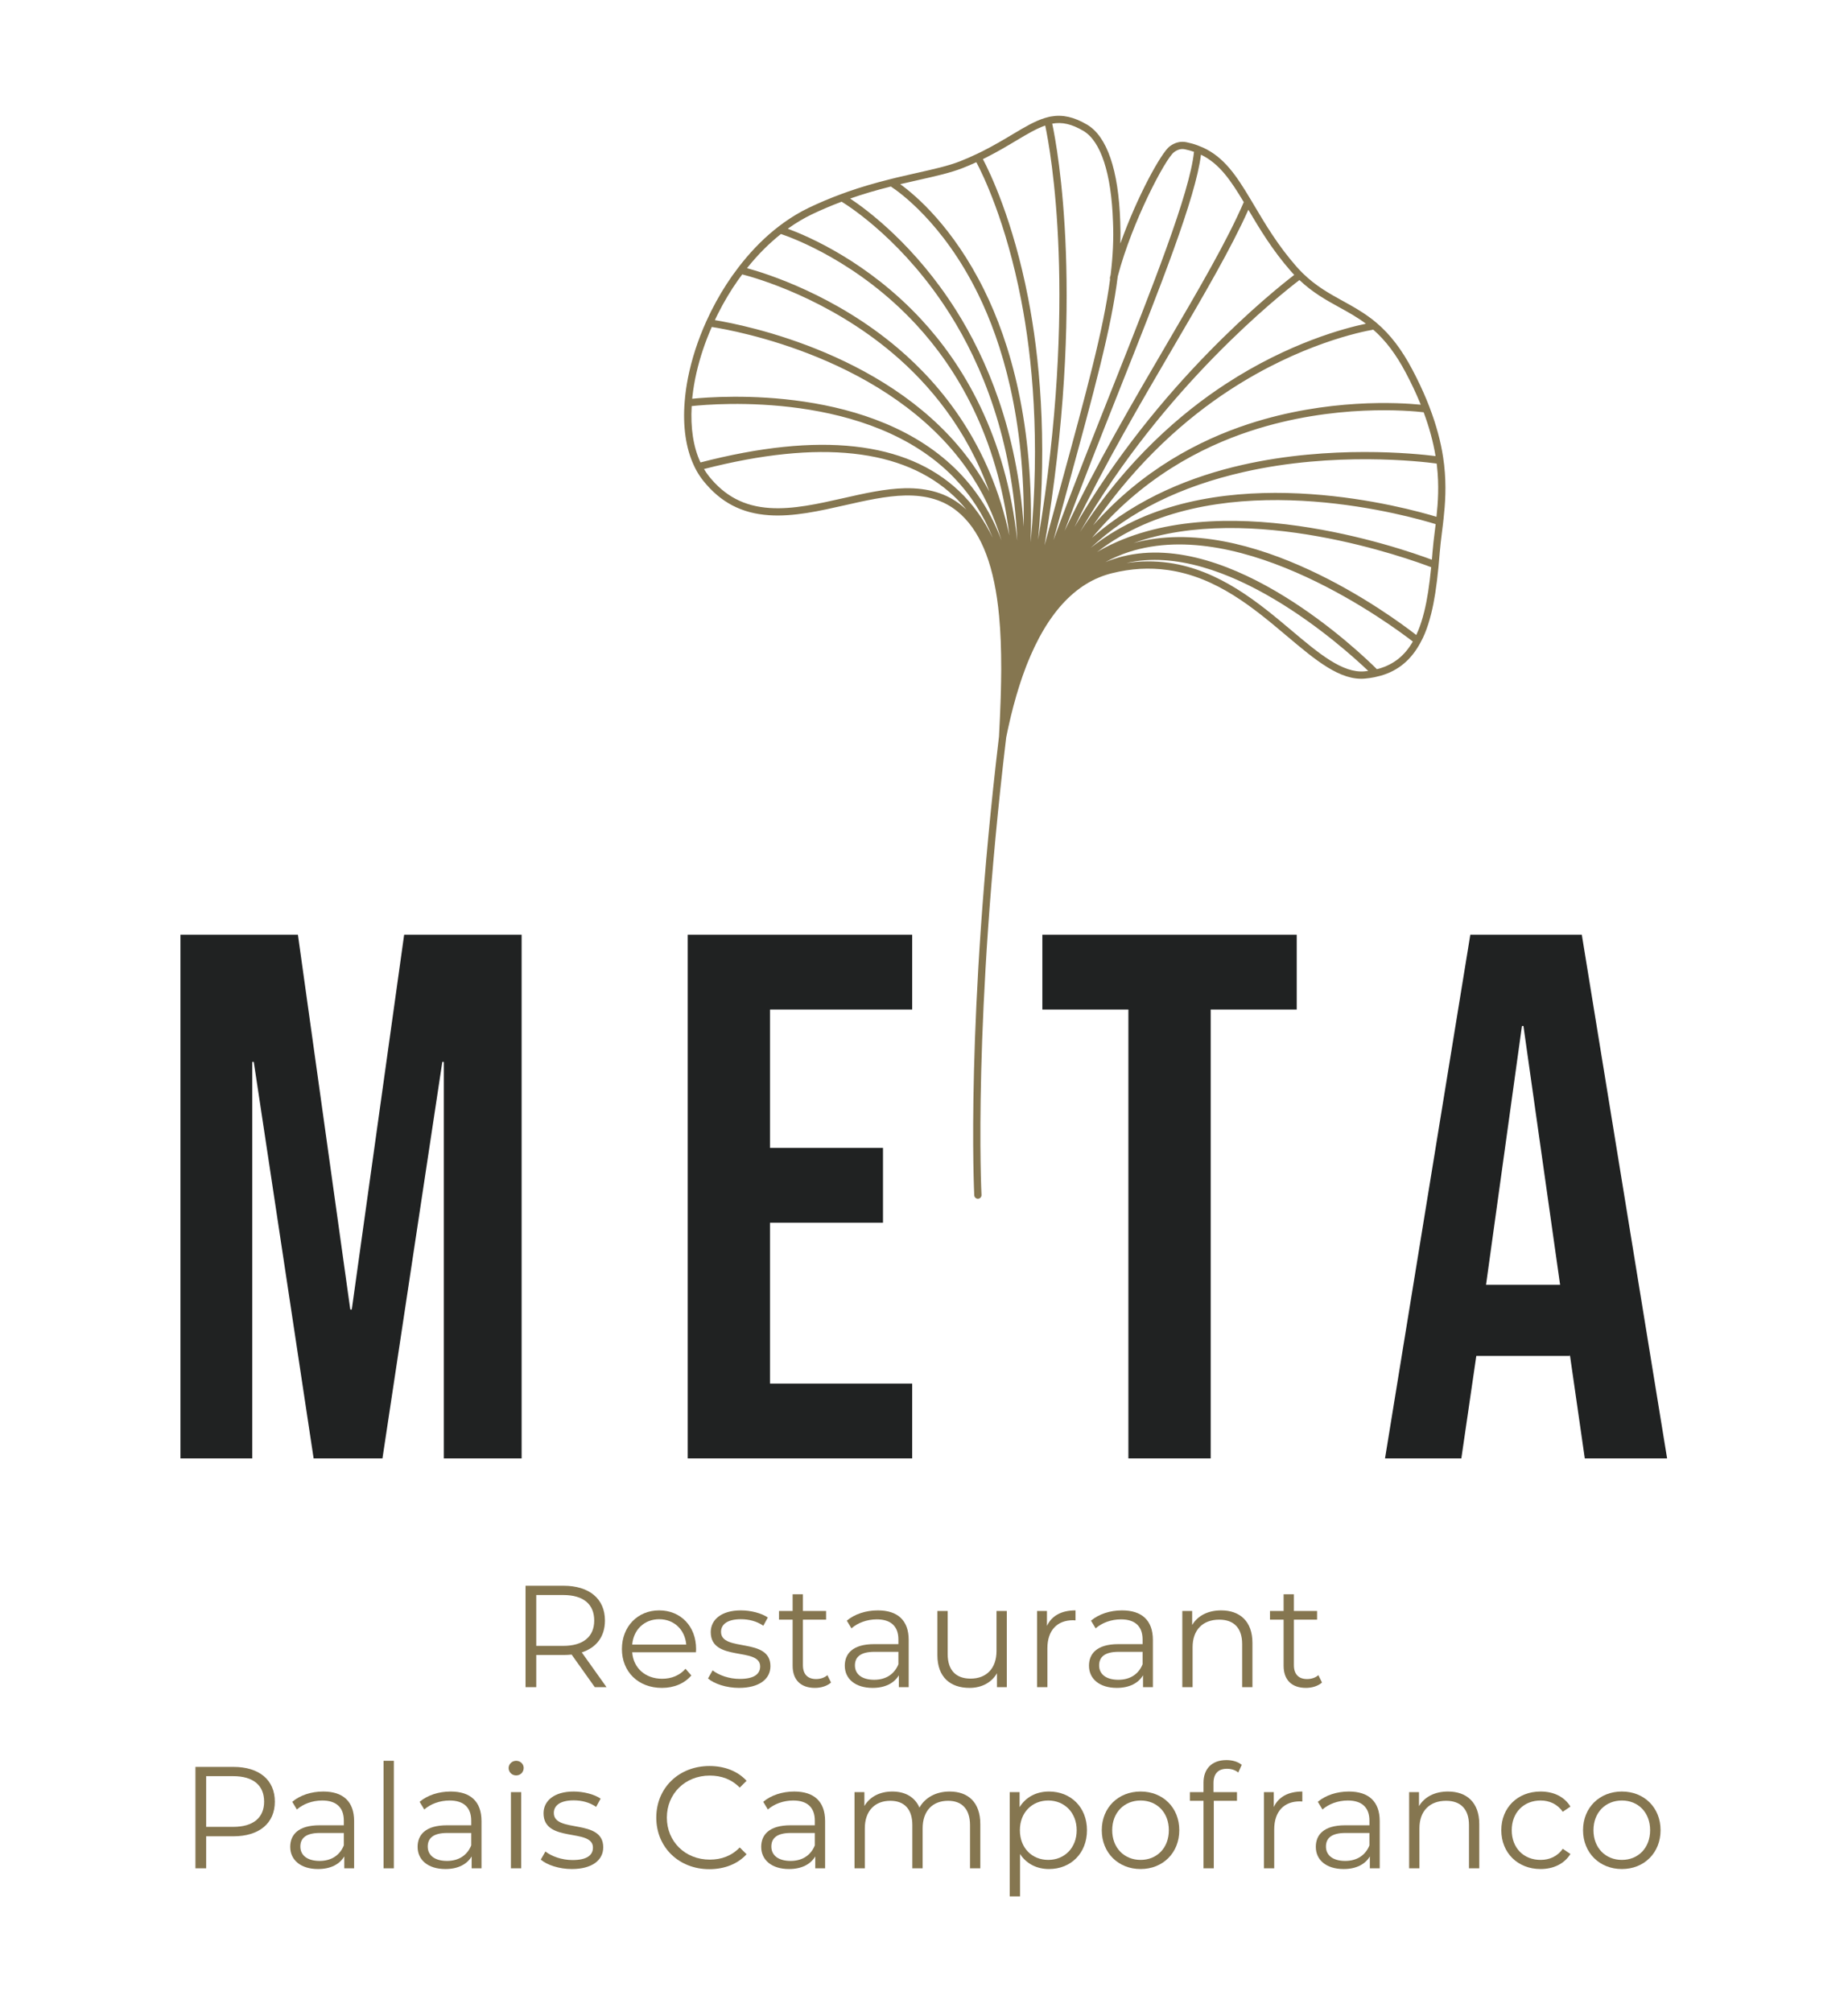 <?xml version="1.0" encoding="UTF-8" standalone="no"?>
<svg
   xmlns:dc="http://purl.org/dc/elements/1.1/"
   xmlns:cc="http://creativecommons.org/ns#"
   xmlns:rdf="http://www.w3.org/1999/02/22-rdf-syntax-ns#"
   xmlns:svg="http://www.w3.org/2000/svg"
   xmlns="http://www.w3.org/2000/svg"
   xmlns:sodipodi="http://sodipodi.sourceforge.net/DTD/sodipodi-0.dtd"
   xmlns:inkscape="http://www.inkscape.org/namespaces/inkscape"
   version="1.1"
   id="svg2"
   xml:space="preserve"
   width="1645.787"
   height="1791.667"
   viewBox="0 0 1645.787 1791.667"
   sodipodi:docname="META.ai"><defs
     id="defs6"><clipPath
       clipPathUnits="userSpaceOnUse"
       id="clipPath34"><path
         d="M 0,1343.746 H 1234.342 V 0 H 0 Z"
         id="path32" /></clipPath></defs><sodipodi:namedview
     pagecolor="#ffffff"
     bordercolor="#666666"
     borderopacity="1"
     objecttolerance="10"
     gridtolerance="10"
     guidetolerance="10"
     inkscape:pageopacity="0"
     inkscape:pageshadow="2"
     inkscape:window-width="640"
     inkscape:window-height="480"
     id="namedview4" /><g
     id="g10"
     inkscape:groupmode="layer"
     inkscape:label="META"
     transform="matrix(1.333,0,0,-1.333,0,1791.667)"><g
       id="g12"
       transform="translate(270.015,719.581)"><path
         d="m 0,0 -34.99,-250.43 h -1.001 L -70.981,0 h -78.477 v -349.906 h 47.985 v 264.929 h 1.001 l 39.99,-264.929 h 45.987 l 39.989,264.929 h 0.998 V -349.906 H 78.48 V 0 Z"
         style="fill:#202222;fill-opacity:1;fill-rule:nonzero;stroke:none"
         id="path14" /></g><g
       id="g16"
       transform="translate(459.462,719.581)"><path
         d="M 0,0 H 149.959 V -49.986 H 54.983 v -92.477 h 75.482 v -49.986 H 54.983 v -107.47 h 94.976 v -49.986 H 0 Z"
         style="fill:#202222;fill-opacity:1;fill-rule:nonzero;stroke:none"
         id="path18" /></g><g
       id="g20"
       transform="translate(753.879,669.594)"><path
         d="M 0,0 H -57.487 V 49.986 H 112.469 V 0 H 54.982 V -299.919 H 0 Z"
         style="fill:#202222;fill-opacity:1;fill-rule:nonzero;stroke:none"
         id="path22" /></g><g
       id="g24"
       transform="translate(982.319,719.581)"><path
         d="m 0,0 -56.984,-349.906 h 50.987 l 9.996,68.481 h 62.483 v 1.001 l 9.996,-69.482 h 54.988 L 74.481,0 Z m 34.492,-60.984 h 1 l 24.495,-172.95 H 10.499 Z"
         style="fill:#202222;fill-opacity:1;fill-rule:nonzero;stroke:none"
         id="path26" /></g><g
       id="g28"><g
         id="g30"
         clip-path="url(#clipPath34)"><g
           id="g36"
           transform="translate(396.998,261.36)"><path
             d="m 0,0 c 0,10.842 -7.164,17.038 -20.717,17.038 h -18.006 v -33.977 h 18.006 C -7.164,-16.939 0,-10.647 0,0 m 0.386,-44.529 -15.488,21.779 c -1.743,-0.191 -3.485,-0.288 -5.42,-0.288 h -18.201 v -21.491 h -7.164 v 67.762 h 25.365 C -3.292,23.233 7.163,14.521 7.163,0 7.163,-10.647 1.548,-18.103 -8.326,-21.296 L 8.228,-44.529 Z"
             style="fill:#857650;fill-opacity:1;fill-rule:nonzero;stroke:none"
             id="path38" /></g><g
           id="g40"
           transform="translate(422.372,245.291)"><path
             d="M 0,0 H 36.108 C 35.237,9.971 27.977,16.941 18.006,16.941 8.131,16.941 0.871,9.971 0,0 M 42.595,-5.13 H 0 c 0.774,-10.648 8.905,-17.717 20.039,-17.717 6.195,0 11.713,2.227 15.586,6.681 l 3.871,-4.454 c -4.55,-5.42 -11.616,-8.325 -19.651,-8.325 -15.876,0 -26.718,10.842 -26.718,25.945 0,15.1 10.551,25.846 24.879,25.846 14.327,0 24.685,-10.552 24.685,-25.846 0,-0.581 -0.096,-1.356 -0.096,-2.13"
             style="fill:#857650;fill-opacity:1;fill-rule:nonzero;stroke:none"
             id="path42" /></g><g
           id="g44"
           transform="translate(473.01,222.638)"><path
             d="m 0,0 3.098,5.422 c 4.065,-3.195 10.938,-5.713 18.101,-5.713 9.682,0 13.651,3.293 13.651,8.325 0,13.264 -33.011,2.809 -33.011,22.944 0,8.325 7.163,14.52 20.135,14.52 6.583,0 13.747,-1.839 18.005,-4.744 l -3,-5.517 c -4.454,3.099 -9.778,4.357 -15.005,4.357 -9.197,0 -13.262,-3.581 -13.262,-8.423 0,-13.745 33.01,-3.387 33.01,-22.942 0,-8.811 -7.743,-14.522 -21.007,-14.522 C 12.294,-6.293 4.162,-3.581 0,0"
             style="fill:#857650;fill-opacity:1;fill-rule:nonzero;stroke:none"
             id="path46" /></g><g
           id="g48"
           transform="translate(555.206,219.926)"><path
             d="m 0,0 c -2.712,-2.418 -6.777,-3.581 -10.746,-3.581 -9.584,0 -14.907,5.423 -14.907,14.811 v 30.785 h -9.101 v 5.807 h 9.101 v 11.134 h 6.873 V 47.822 H -3.292 V 42.015 H -18.78 V 11.618 c 0,-6.001 3.097,-9.294 8.808,-9.294 2.808,0 5.616,0.872 7.551,2.614 z"
             style="fill:#857650;fill-opacity:1;fill-rule:nonzero;stroke:none"
             id="path50" /></g><g
           id="g52"
           transform="translate(600.225,232.127)"><path
             d="m 0,0 v 8.325 h -15.973 c -9.874,0 -13.069,-3.874 -13.069,-9.1 0,-5.906 4.744,-9.583 12.876,-9.583 C -8.422,-10.358 -2.71,-6.681 0,0 M 6.873,16.263 V -15.296 H 0.291 v 7.938 c -3.098,-5.227 -9.1,-8.423 -17.522,-8.423 -11.52,0 -18.586,6.002 -18.586,14.811 0,7.841 5.033,14.424 19.651,14.424 H 0 v 3.1 c 0,8.71 -4.937,13.454 -14.424,13.454 -6.582,0 -12.777,-2.323 -16.94,-6.001 l -3.098,5.129 c 5.131,4.356 12.681,6.874 20.715,6.874 13.167,0 20.62,-6.583 20.62,-19.747"
             style="fill:#857650;fill-opacity:1;fill-rule:nonzero;stroke:none"
             id="path54" /></g><g
           id="g56"
           transform="translate(672.644,267.749)"><path
             d="m 0,0 v -50.918 h -6.582 v 9.294 c -3.583,-6.198 -10.166,-9.779 -18.298,-9.779 -12.971,0 -21.49,7.261 -21.49,21.88 V 0 h 6.874 v -28.848 c 0,-10.84 5.614,-16.359 15.295,-16.359 10.647,0 17.328,6.873 17.328,18.489 l 0,26.718 z"
             style="fill:#857650;fill-opacity:1;fill-rule:nonzero;stroke:none"
             id="path58" /></g><g
           id="g60"
           transform="translate(718.54,268.136)"><path
             d="m 0,0 v -6.68 c -0.582,0 -1.162,0.097 -1.646,0.097 -10.648,0 -17.134,-6.774 -17.134,-18.78 v -25.943 h -6.873 v 50.918 h 6.582 v -9.97 C -15.877,-3.581 -9.391,0 0,0"
             style="fill:#857650;fill-opacity:1;fill-rule:nonzero;stroke:none"
             id="path62" /></g><g
           id="g64"
           transform="translate(763.367,232.127)"><path
             d="m 0,0 v 8.325 h -15.973 c -9.875,0 -13.069,-3.874 -13.069,-9.1 0,-5.906 4.744,-9.583 12.876,-9.583 C -8.423,-10.358 -2.71,-6.681 0,0 M 6.874,16.263 V -15.296 H 0.29 v 7.938 c -3.098,-5.227 -9.099,-8.423 -17.521,-8.423 -11.52,0 -18.586,6.002 -18.586,14.811 0,7.841 5.033,14.424 19.651,14.424 H 0 v 3.1 c 0,8.71 -4.937,13.454 -14.424,13.454 -6.584,0 -12.779,-2.323 -16.94,-6.001 l -3.098,5.129 c 5.13,4.356 12.681,6.874 20.715,6.874 13.166,0 20.621,-6.583 20.621,-19.747"
             style="fill:#857650;fill-opacity:1;fill-rule:nonzero;stroke:none"
             id="path66" /></g><g
           id="g68"
           transform="translate(836.754,246.356)"><path
             d="m 0,0 v -29.525 h -6.873 v 28.847 c 0,10.745 -5.615,16.263 -15.295,16.263 -10.939,0 -17.812,-6.777 -17.812,-18.393 v -26.717 h -6.874 v 50.918 h 6.583 v -9.389 c 3.679,6.195 10.552,9.776 19.362,9.776 C -8.519,21.78 0,14.618 0,0"
             style="fill:#857650;fill-opacity:1;fill-rule:nonzero;stroke:none"
             id="path70" /></g><g
           id="g72"
           transform="translate(883.231,219.926)"><path
             d="m 0,0 c -2.711,-2.418 -6.776,-3.581 -10.745,-3.581 -9.585,0 -14.908,5.423 -14.908,14.811 v 30.785 h -9.101 v 5.807 h 9.101 v 11.134 h 6.873 V 47.822 H -3.291 V 42.015 H -18.78 V 11.618 c 0,-6.001 3.097,-9.294 8.808,-9.294 2.809,0 5.616,0.872 7.552,2.614 z"
             style="fill:#857650;fill-opacity:1;fill-rule:nonzero;stroke:none"
             id="path74" /></g><g
           id="g76"
           transform="translate(176.459,140.333)"><path
             d="m 0,0 c 0,10.843 -7.163,17.038 -20.716,17.038 h -18.007 v -33.88 h 18.007 C -7.163,-16.842 0,-10.646 0,0 m 7.164,0 c 0,-14.424 -10.455,-23.135 -27.686,-23.135 h -18.201 v -21.394 h -7.163 v 67.763 h 25.364 C -3.291,23.234 7.164,14.521 7.164,0"
             style="fill:#857650;fill-opacity:1;fill-rule:nonzero;stroke:none"
             id="path78" /></g><g
           id="g80"
           transform="translate(229.712,111.099)"><path
             d="m 0,0 v 8.326 h -15.972 c -9.875,0 -13.069,-3.875 -13.069,-9.1 0,-5.906 4.744,-9.583 12.875,-9.583 C -8.422,-10.357 -2.71,-6.68 0,0 m 6.873,16.264 v -31.56 H 0.291 v 7.938 c -3.098,-5.226 -9.1,-8.422 -17.521,-8.422 -11.521,0 -18.587,6.002 -18.587,14.811 0,7.841 5.034,14.424 19.651,14.424 H 0 v 3.099 c 0,8.711 -4.937,13.455 -14.424,13.455 -6.582,0 -12.777,-2.323 -16.94,-6.002 l -3.098,5.13 c 5.131,4.356 12.681,6.874 20.716,6.874 13.166,0 20.619,-6.583 20.619,-19.747"
             style="fill:#857650;fill-opacity:1;fill-rule:nonzero;stroke:none"
             id="path82" /></g><path
           d="m 256.248,167.632 h 6.873 V 95.803 h -6.873 z"
           style="fill:#857650;fill-opacity:1;fill-rule:nonzero;stroke:none"
           id="path84" /><g
           id="g86"
           transform="translate(314.818,111.099)"><path
             d="m 0,0 v 8.326 h -15.973 c -9.874,0 -13.069,-3.875 -13.069,-9.1 0,-5.906 4.744,-9.583 12.876,-9.583 C -8.422,-10.357 -2.71,-6.68 0,0 m 6.874,16.264 v -31.56 H 0.291 v 7.938 c -3.098,-5.226 -9.1,-8.422 -17.522,-8.422 -11.52,0 -18.586,6.002 -18.586,14.811 0,7.841 5.033,14.424 19.651,14.424 H 0 v 3.099 c 0,8.711 -4.937,13.455 -14.424,13.455 -6.583,0 -12.779,-2.323 -16.94,-6.002 l -3.098,5.13 c 5.131,4.356 12.681,6.874 20.715,6.874 13.167,0 20.621,-6.583 20.621,-19.747"
             style="fill:#857650;fill-opacity:1;fill-rule:nonzero;stroke:none"
             id="path88" /></g><path
           d="m 341.353,146.722 h 6.872 V 95.803 h -6.872 z m -1.55,16.071 c 0,2.613 2.227,4.839 5.034,4.839 2.808,0 5.034,-2.13 5.034,-4.742 0,-2.807 -2.129,-5.034 -5.034,-5.034 -2.807,0 -5.034,2.227 -5.034,4.937"
           style="fill:#857650;fill-opacity:1;fill-rule:nonzero;stroke:none"
           id="path90" /><g
           id="g92"
           transform="translate(361.298,101.611)"><path
             d="M 0,0 3.098,5.423 C 7.164,2.228 14.036,-0.29 21.2,-0.29 c 9.681,0 13.65,3.293 13.65,8.325 0,13.263 -33.011,2.808 -33.011,22.944 0,8.325 7.164,14.52 20.135,14.52 6.584,0 13.747,-1.839 18.006,-4.744 l -3,-5.518 c -4.454,3.1 -9.779,4.357 -15.006,4.357 -9.197,0 -13.262,-3.581 -13.262,-8.422 0,-13.745 33.011,-3.388 33.011,-22.943 0,-8.81 -7.744,-14.521 -21.008,-14.521 C 12.294,-6.292 4.163,-3.581 0,0"
             style="fill:#857650;fill-opacity:1;fill-rule:nonzero;stroke:none"
             id="path94" /></g><g
           id="g96"
           transform="translate(438.463,129.686)"><path
             d="m 0,0 c 0,19.845 15.103,34.462 35.528,34.462 9.873,0 18.781,-3.293 24.783,-9.873 L 55.76,20.038 C 50.241,25.652 43.466,28.072 35.722,28.072 19.361,28.072 7.066,16.069 7.066,0 c 0,-16.071 12.295,-28.075 28.656,-28.075 7.744,0 14.519,2.421 20.038,8.132 l 4.551,-4.55 C 54.309,-31.074 45.401,-34.464 35.432,-34.464 15.103,-34.464 0,-19.847 0,0"
             style="fill:#857650;fill-opacity:1;fill-rule:nonzero;stroke:none"
             id="path98" /></g><g
           id="g100"
           transform="translate(544.379,111.099)"><path
             d="m 0,0 v 8.326 h -15.972 c -9.875,0 -13.069,-3.875 -13.069,-9.1 0,-5.906 4.744,-9.583 12.875,-9.583 C -8.422,-10.357 -2.71,-6.68 0,0 m 6.873,16.264 v -31.56 H 0.291 v 7.938 c -3.098,-5.226 -9.1,-8.422 -17.521,-8.422 -11.521,0 -18.587,6.002 -18.587,14.811 0,7.841 5.034,14.424 19.651,14.424 H 0 v 3.099 c 0,8.711 -4.937,13.455 -14.424,13.455 -6.582,0 -12.777,-2.323 -16.94,-6.002 l -3.098,5.13 c 5.131,4.356 12.681,6.874 20.716,6.874 13.166,0 20.619,-6.583 20.619,-19.747"
             style="fill:#857650;fill-opacity:1;fill-rule:nonzero;stroke:none"
             id="path102" /></g><g
           id="g104"
           transform="translate(654.941,125.33)"><path
             d="m 0,0 v -29.526 h -6.873 v 28.847 c 0,10.746 -5.422,16.264 -14.618,16.264 -10.455,0 -17.037,-6.777 -17.037,-18.394 v -26.717 h -6.874 v 28.847 c 0,10.746 -5.42,16.264 -14.713,16.264 -10.359,0 -17.038,-6.777 -17.038,-18.394 v -26.717 h -6.873 v 50.919 h 6.582 v -9.292 c 3.582,6.098 10.165,9.679 18.683,9.679 8.422,0 15.005,-3.581 18.103,-10.746 3.679,6.583 10.938,10.746 20.136,10.746 C -8.132,21.78 0,14.618 0,0"
             style="fill:#857650;fill-opacity:1;fill-rule:nonzero;stroke:none"
             id="path106" /></g><g
           id="g108"
           transform="translate(719.332,121.264)"><path
             d="m 0,0 c 0,11.81 -8.229,19.844 -18.973,19.844 -10.842,0 -18.974,-8.034 -18.974,-19.844 0,-11.909 8.132,-19.847 18.974,-19.847 C -8.229,-19.847 0,-11.909 0,0 m 6.874,0 c 0,-15.49 -10.843,-25.945 -25.363,-25.945 -8.132,0 -15.102,3.486 -19.362,10.067 v -28.363 h -6.872 v 69.699 h 6.582 V 15.391 c 4.162,6.777 11.229,10.455 19.652,10.455 C -3.969,25.846 6.874,15.391 6.874,0"
             style="fill:#857650;fill-opacity:1;fill-rule:nonzero;stroke:none"
             id="path110" /></g><g
           id="g112"
           transform="translate(780.911,121.264)"><path
             d="M 0,0 C 0,11.906 -8.034,19.844 -18.876,19.844 -29.719,19.844 -37.85,11.906 -37.85,0 c 0,-11.909 8.131,-19.847 18.974,-19.847 C -8.034,-19.847 0,-11.909 0,0 m -44.819,0 c 0,15.1 11.035,25.846 25.943,25.846 C -3.969,25.846 6.972,15.1 6.972,0 c 0,-15.103 -10.941,-25.945 -25.848,-25.945 -14.908,0 -25.943,10.842 -25.943,25.945"
             style="fill:#857650;fill-opacity:1;fill-rule:nonzero;stroke:none"
             id="path114" /></g><g
           id="g116"
           transform="translate(810.738,152.724)"><path
             d="M 0,0 V -6.002 H 15.683 V -11.81 H 0.193 v -45.111 h -6.872 v 45.111 h -9.1 v 5.808 h 9.1 V 0.29 c 0,9.101 5.42,15.103 15.392,15.103 3.774,0 7.646,-1.064 10.164,-3.194 L 16.554,7.067 C 14.617,8.713 11.907,9.585 9.002,9.585 3.098,9.585 0,6.292 0,0"
             style="fill:#857650;fill-opacity:1;fill-rule:nonzero;stroke:none"
             id="path118" /></g><g
           id="g120"
           transform="translate(870.083,147.11)"><path
             d="m 0,0 v -6.681 c -0.582,0 -1.162,0.098 -1.646,0.098 -10.649,0 -17.134,-6.775 -17.134,-18.78 v -25.944 h -6.873 v 50.919 h 6.582 v -9.97 C -15.877,-3.581 -9.391,0 0,0"
             style="fill:#857650;fill-opacity:1;fill-rule:nonzero;stroke:none"
             id="path122" /></g><g
           id="g124"
           transform="translate(914.911,111.099)"><path
             d="m 0,0 v 8.326 h -15.973 c -9.875,0 -13.069,-3.875 -13.069,-9.1 0,-5.906 4.744,-9.583 12.876,-9.583 C -8.423,-10.357 -2.71,-6.68 0,0 m 6.872,16.264 v -31.56 H 0.29 v 7.938 c -3.098,-5.226 -9.099,-8.422 -17.521,-8.422 -11.52,0 -18.586,6.002 -18.586,14.811 0,7.841 5.033,14.424 19.651,14.424 H 0 v 3.099 c 0,8.711 -4.937,13.455 -14.424,13.455 -6.582,0 -12.778,-2.323 -16.94,-6.002 l -3.098,5.13 c 5.13,4.356 12.681,6.874 20.715,6.874 13.166,0 20.619,-6.583 20.619,-19.747"
             style="fill:#857650;fill-opacity:1;fill-rule:nonzero;stroke:none"
             id="path126" /></g><g
           id="g128"
           transform="translate(988.298,125.33)"><path
             d="m 0,0 v -29.526 h -6.873 v 28.847 c 0,10.746 -5.615,16.264 -15.295,16.264 -10.939,0 -17.812,-6.777 -17.812,-18.394 v -26.717 h -6.874 v 50.919 h 6.583 v -9.389 c 3.679,6.195 10.552,9.776 19.362,9.776 C -8.519,21.78 0,14.618 0,0"
             style="fill:#857650;fill-opacity:1;fill-rule:nonzero;stroke:none"
             id="path130" /></g><g
           id="g132"
           transform="translate(1003.022,121.264)"><path
             d="m 0,0 c 0,15.196 11.036,25.846 26.233,25.846 8.617,0 15.877,-3.388 19.943,-10.068 l -5.131,-3.484 c -3.485,5.13 -8.905,7.55 -14.812,7.55 C 15.102,19.844 6.97,11.906 6.97,0 c 0,-12.006 8.132,-19.847 19.263,-19.847 5.907,0 11.327,2.324 14.812,7.455 l 5.131,-3.486 C 42.11,-22.459 34.85,-25.945 26.233,-25.945 11.036,-25.945 0,-15.199 0,0"
             style="fill:#857650;fill-opacity:1;fill-rule:nonzero;stroke:none"
             id="path134" /></g><g
           id="g136"
           transform="translate(1102.45,121.264)"><path
             d="m 0,0 c 0,11.906 -8.034,19.844 -18.876,19.844 -10.843,0 -18.975,-7.938 -18.975,-19.844 0,-11.909 8.132,-19.847 18.975,-19.847 C -8.034,-19.847 0,-11.909 0,0 m -44.82,0 c 0,15.1 11.035,25.846 25.944,25.846 C -3.969,25.846 6.971,15.1 6.971,0 c 0,-15.103 -10.94,-25.945 -25.847,-25.945 -14.909,0 -25.944,10.842 -25.944,25.945"
             style="fill:#857650;fill-opacity:1;fill-rule:nonzero;stroke:none"
             id="path138" /></g><g
           id="g140"
           transform="translate(951.54,935.459)"><path
             d="m 0,0 c -0.282,-1.222 -0.61,-2.442 -0.979,-3.668 -1.185,-4.289 -2.612,-8.229 -4.243,-11.72 -0.04,-0.087 -0.086,-0.16 -0.126,-0.247 -16.448,12.8 -110.974,82.631 -188.769,61.455 C -116.086,73.656 -9.9,35.202 4.63,29.659 3.425,17.338 1.956,7.917 0,0 m -30.237,-38.119 c -0.462,-0.138 -0.941,-0.224 -1.408,-0.347 -10.796,10.757 -96.811,93.48 -169.947,75.301 -3.942,-0.981 -7.766,-2.259 -11.483,-3.797 5.005,2.703 10.216,4.999 15.686,6.771 76.557,24.802 176.063,-49.218 189.765,-59.823 -5.436,-9.423 -12.71,-15.237 -22.613,-18.105 m -9.568,-1.794 c -14.758,-1.39 -30.615,11.928 -48.986,27.415 -21.307,17.951 -47.821,40.291 -81.901,45.088 -9.38,1.309 -18.696,1.264 -28.216,-0.114 65.562,14.945 144.477,-55.879 161.49,-72.101 -0.786,-0.108 -1.577,-0.211 -2.387,-0.288 M -308.928,70.76 c -10.011,8.175 -22.43,11.924 -37.954,11.659 -13.277,-0.277 -27.518,-3.513 -41.468,-6.685 -16.45,-3.713 -33.46,-7.569 -48.953,-6.512 -17.02,1.127 -29.941,7.892 -40.656,21.288 -1.175,1.48 -2.246,3.089 -3.243,4.754 77.06,19.765 133.242,13.679 166.984,-18.136 3.068,-2.892 5.857,-5.957 8.441,-9.134 -0.12,0.113 -0.234,0.239 -0.355,0.353 -0.918,0.839 -1.86,1.657 -2.796,2.413 m -180.496,66.544 c 15.557,1.676 118.998,10.313 175.184,-47.732 11.155,-11.524 19.796,-24.962 25.915,-40.268 -5.446,11.365 -12.773,22.102 -22.555,31.33 -35.197,33.202 -93.289,39.595 -172.659,19.028 -0.027,0.059 -0.064,0.119 -0.09,0.178 -4.677,10.045 -6.644,22.95 -5.795,37.464 m 3.172,22.16 c 2.337,10.263 5.783,20.548 10.251,30.708 14.792,-2.282 118.255,-20.683 170.439,-94.759 10.354,-14.699 18.023,-30.713 23.119,-47.923 -6.402,17.383 -15.844,32.566 -28.333,45.464 -56.729,58.588 -159.557,51.159 -178.309,49.252 0.051,0.502 0.104,1.005 0.163,1.553 0.553,5.064 1.45,10.347 2.67,15.705 m 14.106,38.987 0.204,0.406 c 3.995,7.971 8.533,15.583 13.488,22.622 0.912,1.295 1.867,2.553 2.816,3.818 9.087,-2.321 57.066,-15.875 100.778,-52.926 23.917,-20.275 49.106,-50.049 64.285,-92.151 -3.295,6.188 -6.956,12.2 -11.047,18.006 -51.867,73.601 -152.878,93.342 -172.294,96.515 0.331,0.702 0.65,1.406 0.991,2.107 0.241,0.539 0.514,1.075 0.779,1.603 m 42.362,53.841 c 7.785,-2.609 51.61,-18.649 90.356,-60.55 26.49,-28.644 54.175,-73.747 62.219,-140.868 -12.608,59.83 -44.552,99.785 -74.52,125.189 -41.867,35.488 -87.675,49.835 -100.721,53.396 0.192,0.236 0.358,0.471 0.557,0.709 6.845,8.516 14.284,15.914 22.109,22.124 m 20.565,13.087 c 6.588,3.145 13.294,5.984 19.978,8.488 6.24,-3.827 42.193,-27.221 72.522,-75.385 20.824,-33.071 41.795,-82.791 44.802,-151.069 -7.543,70.706 -36.486,117.972 -64.122,147.795 -35.871,38.711 -76.034,55.762 -89.165,60.597 0.199,0.142 0.392,0.296 0.591,0.436 4.951,3.515 10.134,6.593 15.394,9.138 m 52.842,18.633 c 5.216,-3.374 34.74,-23.972 58.191,-71.619 16.126,-32.766 31.509,-83.252 30.604,-155.691 -4.434,64.777 -24.886,112.419 -45.186,144.588 -27.412,43.439 -59.407,67.126 -70.774,74.671 0.036,0.012 0.071,0.026 0.107,0.039 8.35,2.923 16.964,5.473 27.058,8.012 m 15.398,3.651 3.166,0.716 c 11.42,2.567 21.284,4.785 29.285,7.914 2.961,1.152 6.027,2.463 9.287,3.963 4.159,-7.809 19.776,-39.484 29.962,-92.191 7.373,-38.151 12.819,-92.936 6.297,-161.857 2.621,79.209 -13.805,133.809 -31.037,168.681 -20.845,42.186 -45.826,63.298 -56.054,70.688 3.121,0.736 6.164,1.426 9.094,2.086 m 68.183,26.914 0.269,0.161 c 7.484,4.458 13.508,8.026 19.301,10.015 3.554,-16.739 21.944,-116.536 -4.723,-276.66 6.244,68.511 0.758,123.057 -6.631,161.167 -10.192,52.578 -25.787,84.575 -30.284,93.073 0.619,0.3 1.255,0.6 1.859,0.903 7.939,3.999 14.744,8.072 20.209,11.341 m 44.995,6.647 c 11.736,-6.867 18.79,-28.498 19.864,-60.912 0,-0.005 0.003,-0.009 0.003,-0.013 0,-0.004 -0.002,-0.007 -0.002,-0.011 0.487,-11.27 -0.066,-22.798 -1.599,-35.376 -0.14,-0.538 -0.287,-1.081 -0.421,-1.618 -0.107,-0.429 -0.056,-0.846 0.059,-1.243 -4.436,-33.585 -15.73,-74.95 -33.217,-138.973 -3.276,-11.993 -6.803,-24.906 -10.559,-38.78 27.631,163.307 8.673,265.113 5.124,281.727 6.648,1.21 13.046,-0.27 20.748,-4.801 m 60.676,-14.227 c 2.444,1.789 4.747,2.394 7.226,1.881 2.24,-0.464 4.206,-1.021 6.067,-1.677 -2.794,-27.466 -27.863,-90.636 -54.385,-157.452 -13.168,-33.175 -27.126,-68.35 -39.501,-101.985 3.276,12.076 6.377,23.43 9.275,34.038 17.982,65.835 29.451,107.843 33.68,142.223 9.503,36.353 31.955,78.885 37.638,82.972 m 46.555,-33.408 c -11.332,-26.219 -29.961,-58.06 -51.5,-94.862 -22.118,-37.789 -47.139,-80.549 -68.199,-124.785 11.61,31.174 24.417,63.449 36.552,94.02 27.32,68.826 51.047,128.618 54.542,157.322 12.404,-5.974 20.022,-17.384 28.605,-31.695 m 31.582,-46.295 0.472,-0.527 c 0.335,-0.376 0.669,-0.75 0.986,-1.08 0.227,-0.247 0.458,-0.471 0.686,-0.712 -13.98,-10.721 -91.382,-72.605 -146.815,-168.456 20.502,42.41 44.482,83.399 65.766,119.764 20.759,35.466 38.828,66.346 50.371,92.2 7.435,-12.535 15.866,-26.736 28.534,-41.189 m 50.022,-34.939 c -13.539,-2.813 -51.218,-12.561 -93.691,-40.275 -29.863,-19.487 -65.923,-50.583 -97.317,-98.844 55.795,96.942 134.492,159.079 146.587,168.291 8.89,-8.405 17.875,-13.392 26.604,-18.197 5.901,-3.245 12,-6.601 17.817,-10.975 m 26.733,-32.945 c 3.541,-6.702 6.676,-13.341 9.331,-19.764 0.198,-0.465 0.37,-0.937 0.559,-1.403 -14.032,1.395 -62.253,4.389 -115.095,-12.914 -32.725,-10.717 -71.074,-30.675 -103.783,-67.698 29.753,43.506 63.122,72.034 90.998,90.256 47.643,31.143 89.051,39.269 96.167,40.485 8.28,-7.269 15.247,-16.496 21.823,-28.962 M -205.553,54.386 c -6.1,-3.544 -11.823,-7.501 -17.249,-11.776 25.715,24.1 59.866,41.06 102.336,50.684 C -60.051,106.99 -2.474,100.367 8.3,98.921 8.328,98.685 8.359,98.463 8.386,98.218 8.424,97.989 8.464,97.741 8.49,97.448 9.979,84.137 9.192,72.767 8.179,63.332 c -19.406,5.9 -133.744,37.519 -213.732,-8.946 M -0.4,133.166 c 3.722,-9.958 6.397,-19.78 7.949,-29.266 -13.929,1.756 -70.088,7.462 -128.956,-5.854 -32.769,-7.412 -69.888,-21.678 -100.541,-48.735 32.923,39.511 72.386,60.377 105.839,71.359 55.989,18.384 106.667,13.566 115.709,12.496 M -216.733,40.877 c -0.653,-0.367 -1.269,-0.775 -1.913,-1.153 4.902,3.782 10.051,7.295 15.509,10.466 C -123.479,96.475 -8.313,63.375 7.63,58.438 7.522,57.534 7.409,56.636 7.296,55.75 L 7.006,53.424 C 6.429,48.718 5.884,44.274 5.523,39.823 L 5.371,37.977 C 5.281,36.879 5.184,35.778 5.079,34.662 -15.683,42.428 -138.258,85.038 -216.733,40.877 M 13.308,97.92 c -0.032,0.36 -0.089,0.75 -0.128,0.955 -0.093,0.88 -0.23,1.754 -0.354,2.631 -0.011,0.058 -0.008,0.119 -0.023,0.177 -0.072,0.495 -0.122,0.995 -0.2,1.487 -1.614,10.608 -4.615,21.639 -8.863,32.784 -0.009,0.037 -0.027,0.068 -0.038,0.106 -0.116,0.303 -0.208,0.605 -0.326,0.908 -0.576,1.525 -1.175,3.05 -1.814,4.551 -2.703,6.538 -5.904,13.319 -9.515,20.151 -7.129,13.516 -14.734,23.449 -23.93,31.254 -1.347,1.149 -2.724,2.248 -4.092,3.262 -0.066,0.047 -0.134,0.092 -0.204,0.135 -6.053,4.534 -12.264,7.947 -18.299,11.266 -8.853,4.872 -18.007,9.914 -26.848,18.638 -0.883,0.884 -1.766,1.792 -2.675,2.776 -0.308,0.321 -0.603,0.654 -0.904,0.99 l -0.472,0.525 c -12.375,14.123 -20.697,28.155 -28.072,40.589 l -1.331,2.236 c -0.532,0.903 -1.057,1.791 -1.576,2.638 -9.189,15.327 -17.335,27.564 -31.425,34.043 -0.775,0.355 -1.517,0.621 -2.27,0.916 -0.128,0.075 -0.268,0.116 -0.411,0.167 -0.373,0.142 -0.761,0.328 -1.131,0.456 -2.211,0.82 -4.607,1.494 -7.332,2.061 -3.821,0.776 -7.537,-0.139 -11.044,-2.709 -5.683,-4.085 -21.978,-33.839 -33.06,-65.013 0.153,4.933 0.137,9.772 -0.069,14.57 v 0.002 c -1.148,34.63 -8.845,57.084 -22.253,64.929 -8.653,5.092 -16.296,6.803 -24.11,5.378 l -1.117,-0.222 c -0.438,-0.092 -0.856,-0.228 -1.287,-0.341 -0.055,-0.009 -0.107,0.006 -0.161,-0.007 -0.063,-0.015 -0.108,-0.06 -0.168,-0.081 -0.361,-0.099 -0.735,-0.172 -1.082,-0.285 -6.746,-2.021 -13.358,-5.96 -21.729,-10.947 l -0.272,-0.161 c -5.402,-3.233 -12.124,-7.257 -19.899,-11.171 -1.107,-0.553 -2.24,-1.109 -3.432,-1.669 -4.204,-2.002 -8.022,-3.669 -11.68,-5.092 -7.662,-2.997 -17.359,-5.176 -28.591,-7.701 l -3.165,-0.716 c -3.255,-0.733 -6.632,-1.494 -10.155,-2.336 l -1.949,-0.484 c -0.813,-0.2 -1.63,-0.402 -2.438,-0.612 -0.002,-0.001 -0.003,-0.002 -0.005,-0.002 -0.097,-0.025 -0.198,-0.048 -0.296,-0.074 -10.518,-2.628 -19.464,-5.269 -28.137,-8.307 -1.441,-0.496 -2.88,-1.021 -4.298,-1.555 -7.335,-2.687 -14.731,-5.805 -21.993,-9.273 -5.514,-2.669 -10.932,-5.884 -16.087,-9.545 -1.255,-0.877 -2.511,-1.808 -3.731,-2.754 -8.719,-6.68 -16.972,-14.837 -24.502,-24.205 -0.908,-1.085 -1.767,-2.198 -2.578,-3.281 -0.121,-0.156 -0.232,-0.32 -0.352,-0.477 -0.024,-0.031 -0.046,-0.061 -0.068,-0.092 -1.288,-1.681 -2.548,-3.376 -3.78,-5.123 -5.093,-7.236 -9.755,-15.053 -13.858,-23.241 l -0.201,-0.397 c -0.296,-0.591 -0.599,-1.196 -0.838,-1.728 -6.132,-12.576 -10.73,-25.482 -13.662,-38.362 -1.261,-5.539 -2.19,-11.006 -2.779,-16.41 -0.145,-1.336 -0.287,-2.648 -0.355,-3.877 -1.329,-16.366 0.777,-31.046 6.076,-42.427 0.558,-1.239 1.198,-2.511 1.905,-3.785 1.299,-2.319 2.771,-4.519 4.38,-6.548 11.629,-14.537 25.649,-21.877 44.119,-23.101 16.199,-1.095 33.556,2.827 50.527,6.664 13.536,3.077 27.532,6.259 40.318,6.524 14.344,0.276 25.711,-3.151 34.8,-10.574 0.869,-0.702 1.736,-1.453 2.564,-2.212 14.057,-13.091 22.362,-35.256 25.39,-67.766 0.975,-10.379 1.435,-22.03 1.408,-35.627 0,-2.111 -0.026,-4.271 -0.073,-6.462 0,-0.705 0,-1.414 -0.026,-2.17 -0.021,-1.75 -0.066,-3.475 -0.111,-5.222 l -0.01,-0.388 c -0.024,-1.132 -0.049,-2.24 -0.098,-3.477 0,-0.196 0.003,-0.39 -0.025,-0.808 l 0.005,-0.211 -0.054,-1.257 c 0,-0.525 -0.023,-1.026 -0.05,-1.641 0,-0.116 0.006,-0.22 -0.005,-0.324 -0.012,-0.094 -0.018,-0.191 -0.018,-0.288 l 0.007,-0.057 -0.05,-0.955 c -0.002,-0.033 -0.009,-0.212 -0.01,-0.245 -0.047,-1.36 -0.093,-2.74 -0.163,-4.1 -0.004,-0.059 -0.005,-0.118 -0.004,-0.174 v -0.048 c 0,-0.194 0.004,-0.368 -0.023,-0.709 -0.049,-1.553 -0.122,-3.106 -0.194,-4.635 l -0.583,-11.706 c -22.487,-188.688 -16.585,-305.355 -16.523,-306.512 0.069,-1.29 1.139,-2.29 2.415,-2.29 0.043,0 0.087,0 0.132,0.002 1.335,0.073 2.359,1.213 2.287,2.549 -0.061,1.153 -5.932,117.459 16.495,305.67 0.383,1.931 0.789,3.867 1.217,5.801 0.006,0.026 0.011,0.051 0.016,0.078 0.004,0.018 0.007,0.035 0.011,0.052 0.289,1.331 0.578,2.633 0.923,4.077 0.083,0.459 0.187,0.917 0.313,1.357 0.028,0.102 0.05,0.211 0.065,0.321 0.05,0.244 0.11,0.478 0.171,0.722 0.009,0.032 0.068,0.269 0.075,0.304 0.117,0.57 0.252,1.123 0.389,1.688 l 0.077,0.312 c 0.002,0.01 0.005,0.019 0.007,0.029 0.042,0.123 0.079,0.276 0.109,0.432 l 0.002,-0.002 c 0.131,0.567 0.262,1.135 0.494,1.936 0.084,0.416 0.188,0.832 0.362,1.437 0.061,0.288 0.122,0.556 0.239,0.976 0.093,0.418 0.204,0.818 0.317,1.229 l 0.077,0.274 c 0.631,2.381 1.288,4.74 1.963,7.085 0.237,0.804 0.472,1.584 0.732,2.361 0.037,0.109 0.065,0.22 0.087,0.334 0.022,0.066 0.044,0.132 0.061,0.2 0.177,0.696 0.403,1.365 0.654,2.123 0.361,1.177 0.721,2.333 1.113,3.506 0.985,3.032 2.029,5.989 3.196,9.06 0.316,0.851 0.631,1.7 0.85,2.305 0.029,0.059 0.061,0.132 0.091,0.21 0.06,0.125 0.136,0.308 0.204,0.518 0.227,0.567 0.454,1.134 0.686,1.695 0.58,1.42 1.157,2.822 1.764,4.205 1.938,4.458 3.823,8.384 5.759,11.992 0.082,0.13 0.153,0.264 0.212,0.404 h 0.002 c 0.057,0.106 0.114,0.217 0.298,0.515 2.47,4.59 5.172,8.931 8.033,12.904 9.041,12.646 19.627,21.539 31.471,26.439 2.743,1.139 5.631,2.09 8.58,2.823 12.792,3.169 24.999,3.869 37.315,2.153 32.697,-4.602 57.537,-25.531 79.452,-43.995 19.207,-16.187 35.798,-30.196 52.568,-28.531 2.149,0.201 4.244,0.51 6.201,0.915 0.417,0.08 0.828,0.212 1.246,0.306 0.167,0.033 0.333,0.053 0.491,0.121 0.851,0.201 1.71,0.376 2.539,0.624 11.638,3.374 20.289,10.685 26.415,22.188 0.1,0.174 0.219,0.341 0.271,0.528 0.452,0.869 0.926,1.703 1.349,2.62 1.741,3.727 3.262,7.923 4.505,12.419 0.382,1.272 0.736,2.595 1.034,3.882 2.014,8.15 3.525,17.835 4.758,30.493 l 0.118,1.266 c 0.092,0.949 0.184,1.908 0.246,2.797 0.137,1.371 0.251,2.756 0.365,4.153 l 0.153,1.839 c 0.353,4.364 0.892,8.761 1.462,13.415 l 0.289,2.302 c 0.125,0.976 0.251,1.969 0.368,2.974 l 0.443,3.902 c 1.081,9.85 1.974,21.828 0.398,35.906"
             style="fill:#857650;fill-opacity:1;fill-rule:nonzero;stroke:none"
             id="path142" /></g></g></g></g></svg>
